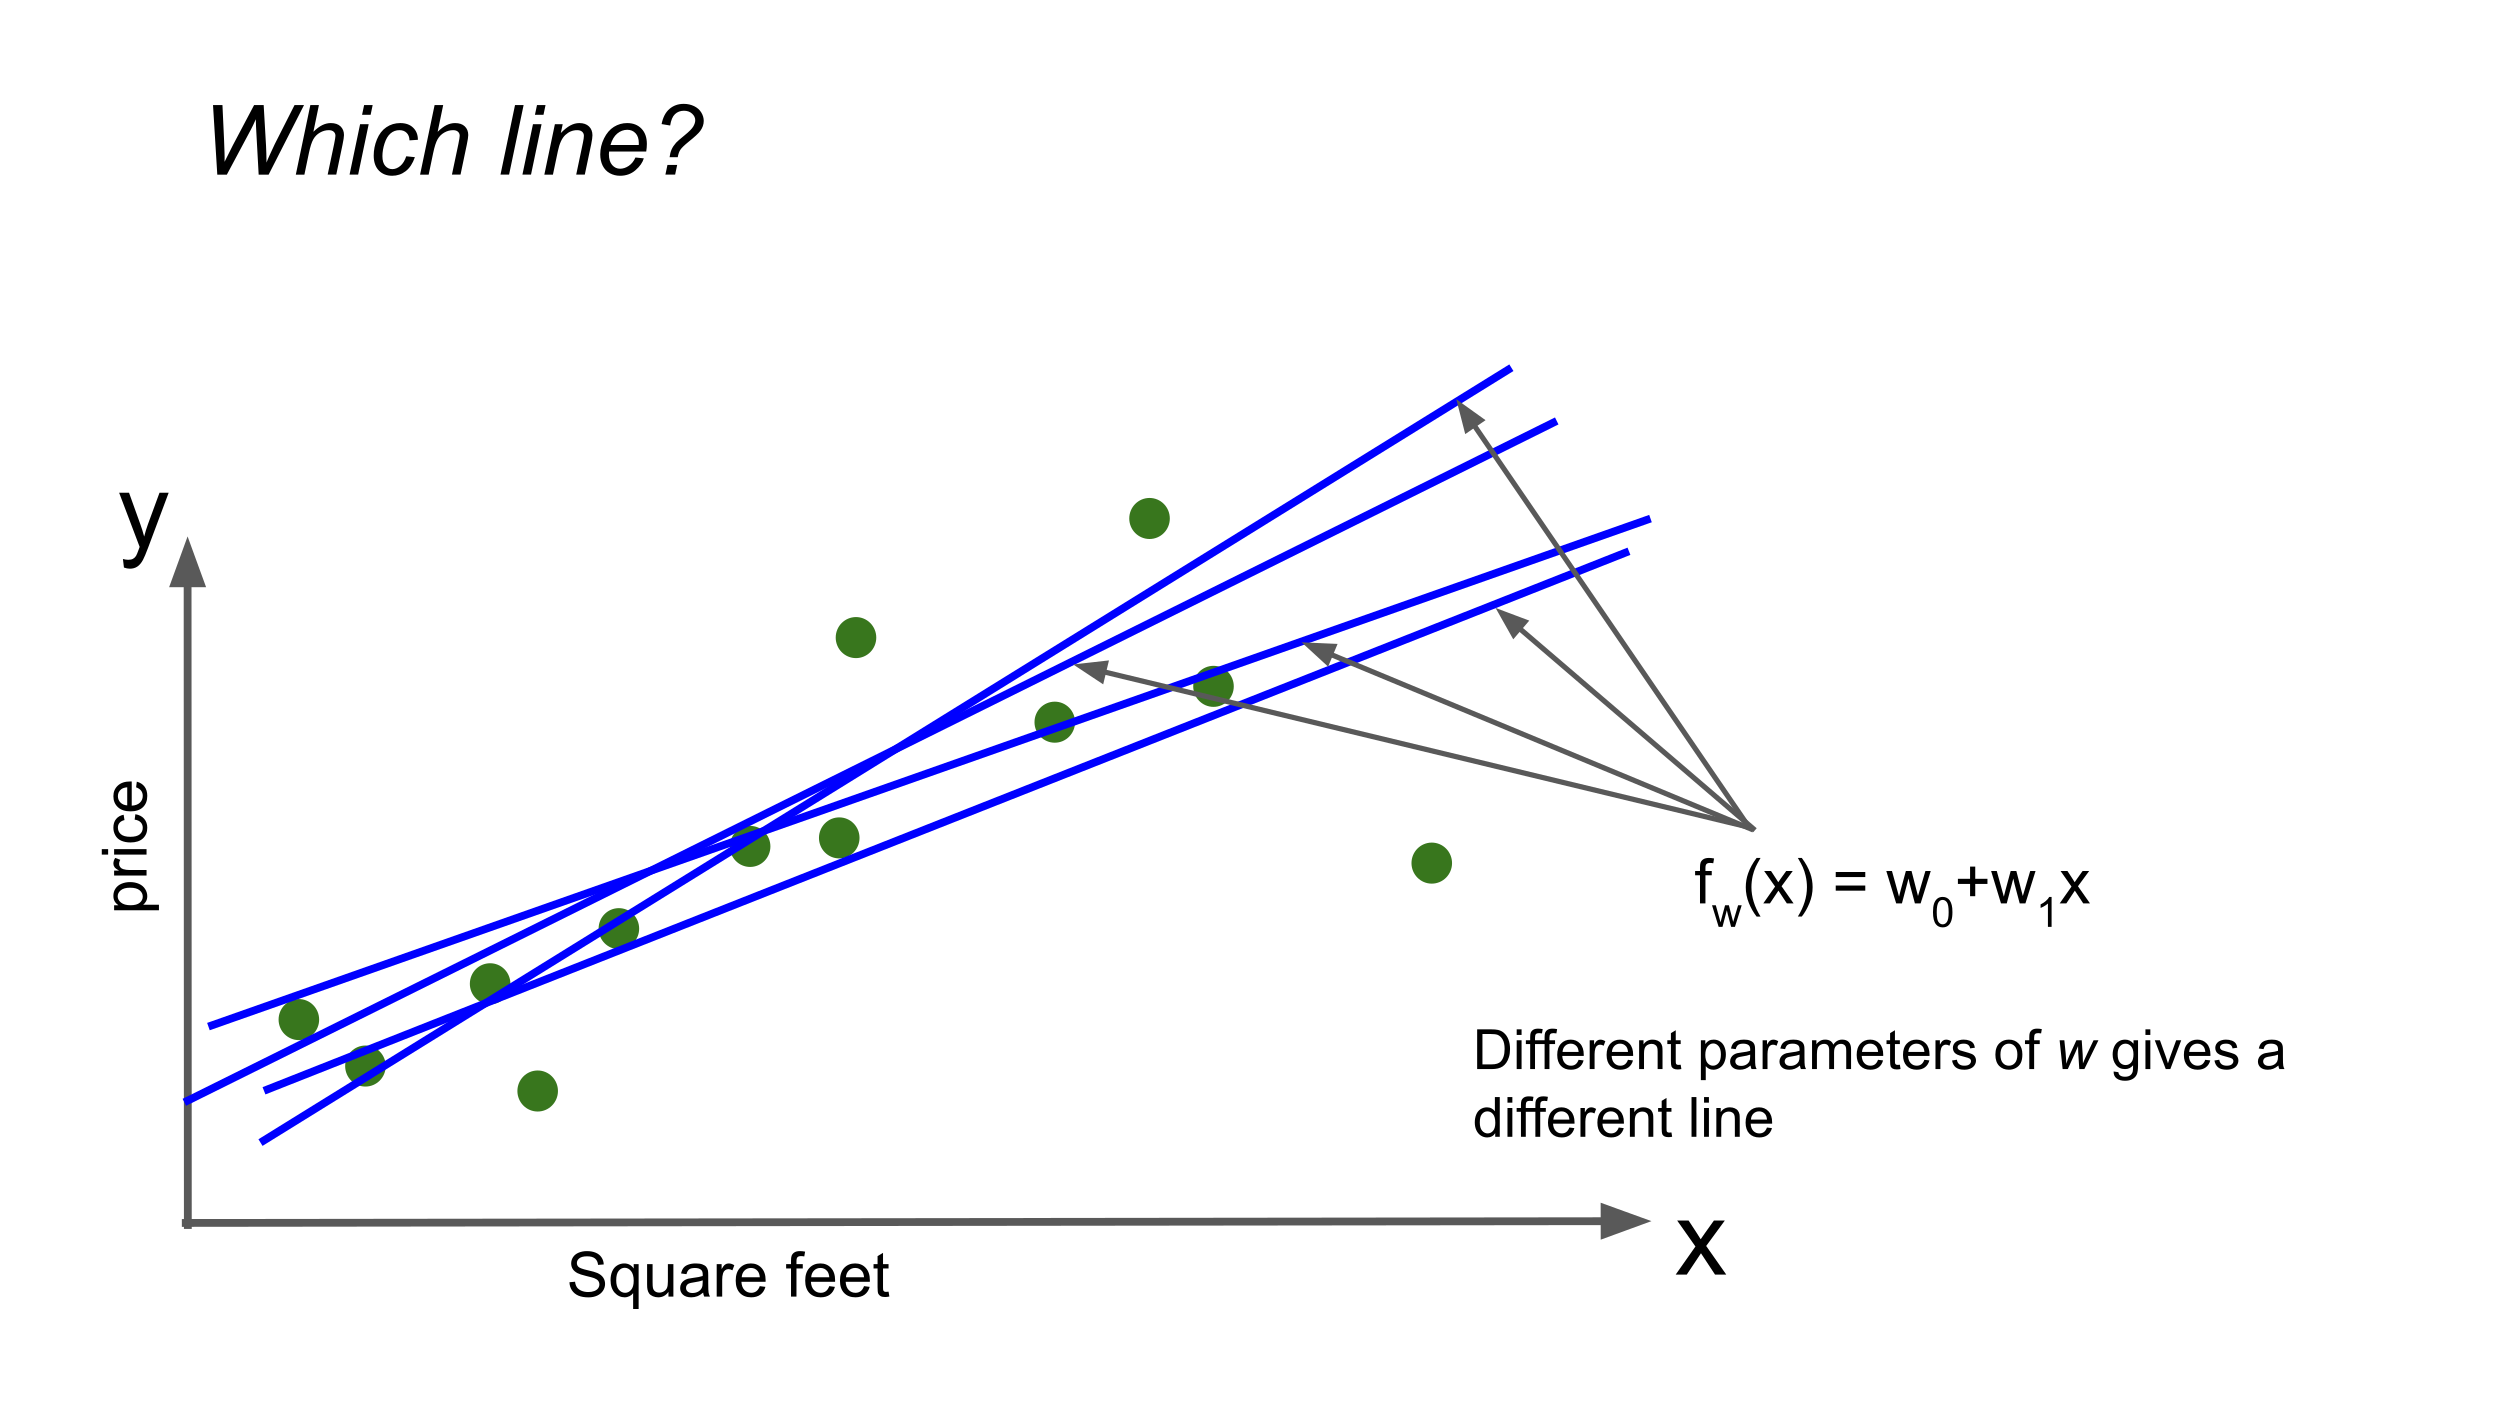 <svg version="1.1" viewBox="0.0 0.0 960.0 540.0" fill="none" stroke="none" stroke-linecap="square" stroke-miterlimit="10" xmlns:xlink="http://www.w3.org/1999/xlink" xmlns="http://www.w3.org/2000/svg"><rect x="0.0" y="0.0" width="960.0" height="540.0" fill="#333333" stroke="none"/><clipPath id="g6f4aa969e5_0_179.0"><path d="m0 0l960.0 0l0 540.0l-960.0 0l0 -540.0z" clip-rule="nonzero"/></clipPath><g clip-path="url(#g6f4aa969e5_0_179.0)"><path fill="#ffffff" d="m0 0l960.0 0l0 540.0l-960.0 0z" fill-rule="evenodd"/><path fill="#000000" fill-opacity="0.0" d="m68.126 22.218l709.638 0l0 60.126l-709.638 0z" fill-rule="evenodd"/><path fill="#000000" d="m83.438 67.058l-1.641 -26.719l3.625 0l0.609 13.219q0.062 0.938 0.188 5.141q0.031 1.156 0.031 1.641q0 0.297 -0.016 1.797q2.234 -4.562 3.219 -6.422l8.125 -15.375l3.672 0l0.906 15.625q0.141 2.672 0.188 6.453q0.328 -0.938 1.172 -2.781q1.328 -2.969 1.969 -4.25l7.625 -15.047l3.641 0l-13.594 26.719l-3.828 0l-0.891 -16.188q-0.141 -2.078 -0.203 -5.094q-1.109 2.531 -1.859 3.922l-9.266 17.359l-3.672 0zm30.154 0l5.578 -26.719l3.297 0l-2.125 10.266q1.844 -1.797 3.422 -2.562q1.594 -0.781 3.266 -0.781q2.406 0 3.734 1.266q1.328 1.266 1.328 3.344q0 1.031 -0.578 3.766l-2.391 11.422l-3.297 0l2.469 -11.719q0.516 -2.547 0.516 -3.203q0 -0.953 -0.656 -1.547q-0.656 -0.609 -1.891 -0.609q-1.781 0 -3.406 0.938q-1.625 0.938 -2.547 2.578q-0.922 1.625 -1.688 5.25l-1.734 8.313l-3.297 0zm25.448 -22.984l0.781 -3.734l3.281 0l-0.781 3.734l-3.281 0zm-4.812 22.984l4.047 -19.359l3.297 0l-4.047 19.359l-3.297 0zm21.777 -7.047l3.312 0.344q-1.25 3.625 -3.547 5.391q-2.281 1.75 -5.188 1.75q-3.156 0 -5.125 -2.031q-1.953 -2.047 -1.953 -5.719q0 -3.172 1.25 -6.234q1.266 -3.062 3.609 -4.656q2.344 -1.594 5.344 -1.594q3.125 0 4.938 1.766q1.828 1.75 1.828 4.656l-3.234 0.219q-0.031 -1.844 -1.078 -2.875q-1.047 -1.047 -2.75 -1.047q-2.0 0 -3.453 1.266q-1.453 1.25 -2.281 3.812q-0.828 2.562 -0.828 4.922q0 2.484 1.094 3.734q1.094 1.234 2.688 1.234q1.609 0 3.078 -1.219q1.469 -1.234 2.297 -3.719zm5.305 7.047l5.578 -26.719l3.297 0l-2.125 10.266q1.844 -1.797 3.422 -2.562q1.594 -0.781 3.266 -0.781q2.406 0 3.734 1.266q1.328 1.266 1.328 3.344q0 1.031 -0.578 3.766l-2.391 11.422l-3.297 0l2.469 -11.719q0.516 -2.547 0.516 -3.203q0 -0.953 -0.656 -1.547q-0.656 -0.609 -1.891 -0.609q-1.781 0 -3.406 0.938q-1.625 0.938 -2.547 2.578q-0.922 1.625 -1.688 5.25l-1.734 8.313l-3.297 0zm30.881 0l5.578 -26.719l3.297 0l-5.578 26.719l-3.297 0zm13.231 -22.984l0.781 -3.734l3.281 0l-0.781 3.734l-3.281 0zm-4.812 22.984l4.047 -19.359l3.297 0l-4.047 19.359l-3.297 0zm8.418 0l4.047 -19.359l3.0 0l-0.719 3.375q1.953 -1.984 3.641 -2.891q1.703 -0.922 3.469 -0.922q2.359 0 3.688 1.281q1.344 1.266 1.344 3.406q0 1.078 -0.469 3.391l-2.469 11.719l-3.297 0l2.578 -12.266q0.375 -1.781 0.375 -2.641q0 -0.969 -0.672 -1.562q-0.656 -0.609 -1.922 -0.609q-2.531 0 -4.516 1.828q-1.969 1.812 -2.891 6.25l-1.891 9l-3.297 0zm34.979 -6.578l3.219 0.328q-0.703 2.391 -3.188 4.547q-2.484 2.141 -5.938 2.141q-2.141 0 -3.938 -0.984q-1.797 -1.0 -2.734 -2.891q-0.938 -1.906 -0.938 -4.328q0 -3.172 1.453 -6.141q1.469 -2.984 3.797 -4.438q2.344 -1.453 5.062 -1.453q3.469 0 5.531 2.156q2.062 2.141 2.062 5.859q0 1.422 -0.25 2.922l-14.25 0q-0.078 0.562 -0.078 1.016q0 2.719 1.25 4.156q1.25 1.422 3.047 1.422q1.703 0 3.344 -1.109q1.641 -1.109 2.547 -3.203zm-9.578 -4.797l10.859 0q0.016 -0.516 0.016 -0.734q0 -2.469 -1.25 -3.781q-1.234 -1.328 -3.172 -1.328q-2.125 0 -3.875 1.453q-1.734 1.453 -2.578 4.391zm22.698 4.688q0.188 -1.656 0.75 -2.938q0.562 -1.297 1.75 -2.641q0.703 -0.766 3.266 -2.844q2.578 -2.094 3.328 -3.375q0.75 -1.297 0.75 -2.391q0 -1.453 -1.219 -2.547q-1.203 -1.109 -3.109 -1.109q-2.078 0 -3.453 1.312q-1.375 1.297 -1.844 4.359l-3.297 -0.547q0.781 -3.906 3.031 -5.828q2.266 -1.938 5.469 -1.938q2.203 0 4.016 0.891q1.812 0.891 2.734 2.438q0.938 1.547 0.938 3.219q0 2.016 -1.344 3.859q-1.0 1.375 -4.5 4.172q-2.391 1.938 -3.125 3.031q-0.719 1.094 -1.016 2.875l-3.125 0zm-1.609 6.688l0.781 -3.734l3.734 0l-0.781 3.734l-3.734 0z" fill-rule="nonzero"/><path fill="#000000" fill-opacity="0.0" d="m71.329 469.608l562.835 -0.693" fill-rule="evenodd"/><path stroke="#595959" stroke-width="3.0" stroke-linejoin="round" stroke-linecap="butt" d="m71.329 469.608l544.835 -0.671" fill-rule="evenodd"/><path fill="#595959" stroke="#595959" stroke-width="3.0" stroke-linecap="butt" d="m616.169 473.893l13.608 -4.972l-13.62 -4.938z" fill-rule="evenodd"/><path fill="#000000" fill-opacity="0.0" d="m72.129 470.421l-0.094 -264.441" fill-rule="evenodd"/><path stroke="#595959" stroke-width="3.0" stroke-linejoin="round" stroke-linecap="butt" d="m72.129 470.421l-0.088 -246.441" fill-rule="evenodd"/><path fill="#595959" stroke="#595959" stroke-width="3.0" stroke-linecap="butt" d="m76.997 223.978l-4.96 -13.613l-4.95 13.616z" fill-rule="evenodd"/><path fill="#000000" fill-opacity="0.0" d="m208.599 474.124l158.898 0l0 30.457l-158.898 0z" fill-rule="evenodd"/><path fill="#000000" d="m218.677 492.377l2.141 -0.188q0.156 1.281 0.703 2.109q0.562 0.828 1.734 1.344q1.172 0.5 2.641 0.5q1.297 0 2.297 -0.375q1.0 -0.391 1.484 -1.062q0.484 -0.688 0.484 -1.484q0 -0.797 -0.469 -1.406q-0.469 -0.609 -1.547 -1.016q-0.688 -0.266 -3.062 -0.828q-2.359 -0.578 -3.312 -1.078q-1.234 -0.641 -1.844 -1.594q-0.594 -0.969 -0.594 -2.141q0 -1.312 0.734 -2.438q0.75 -1.125 2.156 -1.703q1.422 -0.594 3.156 -0.594q1.906 0 3.359 0.609q1.469 0.609 2.25 1.812q0.797 1.188 0.844 2.703l-2.172 0.172q-0.172 -1.641 -1.188 -2.469q-1.016 -0.828 -3.0 -0.828q-2.062 0 -3.016 0.766q-0.938 0.75 -0.938 1.812q0 0.922 0.672 1.516q0.656 0.609 3.422 1.234q2.781 0.625 3.812 1.094q1.5 0.688 2.203 1.75q0.719 1.062 0.719 2.438q0 1.375 -0.781 2.594q-0.781 1.203 -2.25 1.891q-1.469 0.672 -3.312 0.672q-2.328 0 -3.906 -0.672q-1.578 -0.688 -2.484 -2.047q-0.891 -1.375 -0.938 -3.094zm24.445 10.281l0 -6.094q-0.484 0.688 -1.375 1.156q-0.891 0.453 -1.875 0.453q-2.219 0 -3.828 -1.766q-1.594 -1.781 -1.594 -4.859q0 -1.875 0.641 -3.359q0.656 -1.484 1.891 -2.25q1.25 -0.781 2.719 -0.781q2.312 0 3.641 1.953l0 -1.672l1.891 0l0 17.219l-2.109 0zm-6.5 -11.031q0 2.406 1.0 3.609q1.016 1.203 2.422 1.203q1.344 0 2.312 -1.141q0.984 -1.141 0.984 -3.484q0 -2.484 -1.031 -3.734q-1.031 -1.25 -2.406 -1.25q-1.375 0 -2.328 1.172q-0.953 1.156 -0.953 3.625zm20.066 6.266l0 -1.828q-1.453 2.109 -3.938 2.109q-1.109 0 -2.062 -0.422q-0.953 -0.422 -1.422 -1.062q-0.453 -0.641 -0.641 -1.562q-0.141 -0.625 -0.141 -1.969l0 -7.719l2.109 0l0 6.906q0 1.656 0.141 2.234q0.188 0.828 0.828 1.312q0.656 0.469 1.609 0.469q0.938 0 1.766 -0.484q0.844 -0.5 1.188 -1.328q0.344 -0.844 0.344 -2.438l0 -6.672l2.109 0l0 12.453l-1.891 0zm13.316 -1.531q-1.172 0.984 -2.266 1.406q-1.078 0.406 -2.312 0.406q-2.047 0 -3.156 -1.0q-1.094 -1.0 -1.094 -2.562q0 -0.922 0.406 -1.672q0.422 -0.75 1.094 -1.203q0.672 -0.469 1.516 -0.703q0.625 -0.156 1.875 -0.312q2.562 -0.312 3.766 -0.734q0.016 -0.422 0.016 -0.547q0 -1.281 -0.609 -1.812q-0.797 -0.719 -2.391 -0.719q-1.5 0 -2.203 0.531q-0.703 0.516 -1.047 1.844l-2.062 -0.281q0.281 -1.328 0.922 -2.141q0.641 -0.812 1.859 -1.25q1.219 -0.453 2.828 -0.453q1.594 0 2.594 0.375q1.0 0.375 1.469 0.953q0.469 0.562 0.656 1.438q0.094 0.531 0.094 1.938l0 2.812q0 2.938 0.141 3.719q0.141 0.781 0.531 1.5l-2.203 0q-0.328 -0.656 -0.422 -1.531zm-0.172 -4.719q-1.156 0.469 -3.453 0.797q-1.297 0.188 -1.844 0.422q-0.531 0.234 -0.828 0.688q-0.281 0.453 -0.281 1.0q0 0.844 0.625 1.406q0.641 0.562 1.875 0.562q1.219 0 2.172 -0.531q0.953 -0.531 1.391 -1.453q0.344 -0.719 0.344 -2.109l0 -0.781zm5.379 6.25l0 -12.453l1.891 0l0 1.891q0.734 -1.328 1.344 -1.75q0.625 -0.422 1.359 -0.422q1.062 0 2.172 0.688l-0.734 1.953q-0.766 -0.453 -1.547 -0.453q-0.688 0 -1.25 0.422q-0.547 0.406 -0.781 1.141q-0.344 1.125 -0.344 2.469l0 6.516l-2.109 0zm16.539 -4.016l2.172 0.281q-0.516 1.906 -1.906 2.969q-1.391 1.047 -3.562 1.047q-2.734 0 -4.344 -1.672q-1.594 -1.688 -1.594 -4.734q0 -3.141 1.609 -4.875q1.625 -1.734 4.203 -1.734q2.5 0 4.078 1.703q1.594 1.703 1.594 4.781q0 0.188 -0.016 0.562l-9.281 0q0.109 2.047 1.156 3.141q1.047 1.094 2.609 1.094q1.156 0 1.969 -0.609q0.828 -0.609 1.312 -1.953zm-6.938 -3.406l6.953 0q-0.141 -1.562 -0.797 -2.359q-1.0 -1.219 -2.609 -1.219q-1.453 0 -2.453 0.984q-0.984 0.969 -1.094 2.594zm18.938 7.422l0 -10.812l-1.875 0l0 -1.641l1.875 0l0 -1.312q0 -1.266 0.219 -1.875q0.297 -0.812 1.062 -1.312q0.781 -0.516 2.156 -0.516q0.891 0 1.969 0.203l-0.312 1.844q-0.656 -0.125 -1.25 -0.125q-0.953 0 -1.359 0.422q-0.391 0.406 -0.391 1.531l0 1.141l2.422 0l0 1.641l-2.422 0l0 10.812l-2.094 0zm14.684 -4.016l2.172 0.281q-0.516 1.906 -1.906 2.969q-1.391 1.047 -3.562 1.047q-2.734 0 -4.344 -1.672q-1.594 -1.688 -1.594 -4.734q0 -3.141 1.609 -4.875q1.625 -1.734 4.203 -1.734q2.5 0 4.078 1.703q1.594 1.703 1.594 4.781q0 0.188 -0.016 0.562l-9.281 0q0.109 2.047 1.156 3.141q1.047 1.094 2.609 1.094q1.156 0 1.969 -0.609q0.828 -0.609 1.312 -1.953zm-6.938 -3.406l6.953 0q-0.141 -1.562 -0.797 -2.359q-1.0 -1.219 -2.609 -1.219q-1.453 0 -2.453 0.984q-0.984 0.969 -1.094 2.594zm20.285 3.406l2.172 0.281q-0.516 1.906 -1.906 2.969q-1.391 1.047 -3.562 1.047q-2.734 0 -4.344 -1.672q-1.594 -1.688 -1.594 -4.734q0 -3.141 1.609 -4.875q1.625 -1.734 4.203 -1.734q2.5 0 4.078 1.703q1.594 1.703 1.594 4.781q0 0.188 -0.016 0.562l-9.281 0q0.109 2.047 1.156 3.141q1.047 1.094 2.609 1.094q1.156 0 1.969 -0.609q0.828 -0.609 1.312 -1.953zm-6.938 -3.406l6.953 0q-0.141 -1.562 -0.797 -2.359q-1.0 -1.219 -2.609 -1.219q-1.453 0 -2.453 0.984q-0.984 0.969 -1.094 2.594zm16.363 5.531l0.312 1.859q-0.891 0.203 -1.594 0.203q-1.156 0 -1.797 -0.359q-0.625 -0.375 -0.891 -0.969q-0.25 -0.594 -0.25 -2.484l0 -7.172l-1.547 0l0 -1.641l1.547 0l0 -3.078l2.094 -1.266l0 4.344l2.125 0l0 1.641l-2.125 0l0 7.281q0 0.906 0.109 1.172q0.125 0.25 0.375 0.406q0.25 0.141 0.719 0.141q0.344 0 0.922 -0.078z" fill-rule="nonzero"/><path fill="#000000" fill-opacity="0.0" d="m32.724 360.112l0 -89.669l30.016 0l0 89.669z" fill-rule="evenodd"/><path fill="#000000" d="m61.038 349.534l-17.219 0l0 -1.922l1.625 0q-0.953 -0.688 -1.422 -1.531q-0.484 -0.859 -0.484 -2.078q0 -1.594 0.828 -2.812q0.812 -1.219 2.312 -1.844q1.5 -0.625 3.281 -0.625q1.906 0 3.438 0.688q1.531 0.688 2.344 2.0q0.812 1.297 0.812 2.734q0 1.062 -0.438 1.906q-0.453 0.828 -1.141 1.375l6.062 0l0 2.109zm-10.922 -1.922q2.406 0 3.562 -0.969q1.141 -0.969 1.141 -2.359q0 -1.406 -1.188 -2.406q-1.188 -1.0 -3.688 -1.0q-2.375 0 -3.562 0.984q-1.188 0.969 -1.188 2.328q0 1.359 1.266 2.391q1.25 1.031 3.656 1.031zm6.156 -11.41l-12.453 0l0 -1.891l1.891 0q-1.328 -0.734 -1.75 -1.344q-0.422 -0.625 -0.422 -1.359q0 -1.062 0.688 -2.172l1.953 0.734q-0.453 0.766 -0.453 1.547q0 0.688 0.422 1.25q0.406 0.547 1.141 0.781q1.125 0.344 2.469 0.344l6.516 0l0 2.109zm-14.75 -8.023l-2.438 0l0 -2.109l2.438 0l0 2.109zm14.75 0l-12.453 0l0 -2.109l12.453 0l0 2.109zm-4.562 -13.441l0.266 -2.078q2.156 0.344 3.375 1.75q1.203 1.391 1.203 3.438q0 2.547 -1.672 4.109q-1.672 1.547 -4.781 1.547q-2.016 0 -3.531 -0.672q-1.516 -0.672 -2.266 -2.031q-0.766 -1.359 -0.766 -2.969q0 -2.031 1.031 -3.312q1.031 -1.297 2.906 -1.656l0.328 2.047q-1.266 0.297 -1.891 1.047q-0.641 0.734 -0.641 1.797q0 1.594 1.156 2.594q1.141 0.984 3.609 0.984q2.5 0 3.641 -0.953q1.141 -0.969 1.141 -2.516q0 -1.234 -0.766 -2.062q-0.766 -0.844 -2.344 -1.062zm0.547 -12.406l0.281 -2.172q1.906 0.516 2.969 1.906q1.047 1.391 1.047 3.562q0 2.734 -1.672 4.344q-1.688 1.594 -4.734 1.594q-3.141 0 -4.875 -1.609q-1.734 -1.625 -1.734 -4.203q0 -2.5 1.703 -4.078q1.703 -1.594 4.781 -1.594q0.188 0 0.562 0.016l0 9.281q2.047 -0.109 3.141 -1.156q1.094 -1.047 1.094 -2.609q0 -1.156 -0.609 -1.969q-0.609 -0.828 -1.953 -1.312zm-3.406 6.938l0 -6.953q-1.562 0.141 -2.359 0.797q-1.219 1.0 -1.219 2.609q0 1.453 0.984 2.453q0.969 0.984 2.594 1.094z" fill-rule="nonzero"/><path fill="#38761d" d="m133.542 409.36l0 0c0 -3.801 3.039 -6.882 6.787 -6.882l0 0c1.8 0 3.527 0.725 4.799 2.016c1.273 1.291 1.988 3.041 1.988 4.866l0 0c0 3.801 -3.039 6.882 -6.787 6.882l0 0c-3.749 0 -6.787 -3.081 -6.787 -6.882z" fill-rule="evenodd"/><path stroke="#38761d" stroke-width="2.0" stroke-linejoin="round" stroke-linecap="butt" d="m133.542 409.36l0 0c0 -3.801 3.039 -6.882 6.787 -6.882l0 0c1.8 0 3.527 0.725 4.799 2.016c1.273 1.291 1.988 3.041 1.988 4.866l0 0c0 3.801 -3.039 6.882 -6.787 6.882l0 0c-3.749 0 -6.787 -3.081 -6.787 -6.882z" fill-rule="evenodd"/><path fill="#38761d" d="m107.978 391.523l0 0c0 -3.801 3.039 -6.882 6.787 -6.882l0 0c1.8 0 3.527 0.725 4.799 2.016c1.273 1.291 1.988 3.041 1.988 4.866l0 0c0 3.801 -3.039 6.882 -6.787 6.882l0 0c-3.749 0 -6.787 -3.081 -6.787 -6.882z" fill-rule="evenodd"/><path stroke="#38761d" stroke-width="2.0" stroke-linejoin="round" stroke-linecap="butt" d="m107.978 391.523l0 0c0 -3.801 3.039 -6.882 6.787 -6.882l0 0c1.8 0 3.527 0.725 4.799 2.016c1.273 1.291 1.988 3.041 1.988 4.866l0 0c0 3.801 -3.039 6.882 -6.787 6.882l0 0c-3.749 0 -6.787 -3.081 -6.787 -6.882z" fill-rule="evenodd"/><path fill="#38761d" d="m181.422 377.764l0 0c0 -3.801 3.039 -6.882 6.787 -6.882l0 0c1.8 0 3.527 0.725 4.799 2.016c1.273 1.291 1.988 3.041 1.988 4.866l0 0c0 3.801 -3.039 6.882 -6.787 6.882l0 0c-3.749 0 -6.787 -3.081 -6.787 -6.882z" fill-rule="evenodd"/><path stroke="#38761d" stroke-width="2.0" stroke-linejoin="round" stroke-linecap="butt" d="m181.422 377.764l0 0c0 -3.801 3.039 -6.882 6.787 -6.882l0 0c1.8 0 3.527 0.725 4.799 2.016c1.273 1.291 1.988 3.041 1.988 4.866l0 0c0 3.801 -3.039 6.882 -6.787 6.882l0 0c-3.749 0 -6.787 -3.081 -6.787 -6.882z" fill-rule="evenodd"/><path fill="#38761d" d="m434.636 199.095l0 0c0 -3.801 3.039 -6.882 6.787 -6.882l0 0c1.8 0 3.527 0.725 4.799 2.016c1.273 1.291 1.988 3.041 1.988 4.866l0 0c0 3.801 -3.039 6.882 -6.787 6.882l0 0c-3.749 0 -6.787 -3.081 -6.787 -6.882z" fill-rule="evenodd"/><path stroke="#38761d" stroke-width="2.0" stroke-linejoin="round" stroke-linecap="butt" d="m434.636 199.095l0 0c0 -3.801 3.039 -6.882 6.787 -6.882l0 0c1.8 0 3.527 0.725 4.799 2.016c1.273 1.291 1.988 3.041 1.988 4.866l0 0c0 3.801 -3.039 6.882 -6.787 6.882l0 0c-3.749 0 -6.787 -3.081 -6.787 -6.882z" fill-rule="evenodd"/><path fill="#38761d" d="m398.248 277.318l0 0c0 -3.801 3.039 -6.882 6.787 -6.882l0 0c1.8 0 3.527 0.725 4.799 2.016c1.273 1.291 1.988 3.041 1.988 4.866l0 0c0 3.801 -3.039 6.882 -6.787 6.882l0 0c-3.749 0 -6.787 -3.081 -6.787 -6.882z" fill-rule="evenodd"/><path stroke="#38761d" stroke-width="2.0" stroke-linejoin="round" stroke-linecap="butt" d="m398.248 277.318l0 0c0 -3.801 3.039 -6.882 6.787 -6.882l0 0c1.8 0 3.527 0.725 4.799 2.016c1.273 1.291 1.988 3.041 1.988 4.866l0 0c0 3.801 -3.039 6.882 -6.787 6.882l0 0c-3.749 0 -6.787 -3.081 -6.787 -6.882z" fill-rule="evenodd"/><path fill="#38761d" d="m321.913 244.835l0 0c0 -3.801 3.039 -6.882 6.787 -6.882l0 0c1.8 0 3.527 0.725 4.799 2.016c1.273 1.291 1.988 3.041 1.988 4.866l0 0c0 3.801 -3.039 6.882 -6.787 6.882l0 0c-3.749 0 -6.787 -3.081 -6.787 -6.882z" fill-rule="evenodd"/><path stroke="#38761d" stroke-width="2.0" stroke-linejoin="round" stroke-linecap="butt" d="m321.913 244.835l0 0c0 -3.801 3.039 -6.882 6.787 -6.882l0 0c1.8 0 3.527 0.725 4.799 2.016c1.273 1.291 1.988 3.041 1.988 4.866l0 0c0 3.801 -3.039 6.882 -6.787 6.882l0 0c-3.749 0 -6.787 -3.081 -6.787 -6.882z" fill-rule="evenodd"/><path fill="#38761d" d="m281.26 325.024l0 0c0 -3.801 3.039 -6.882 6.787 -6.882l0 0c1.8 0 3.527 0.725 4.799 2.016c1.273 1.291 1.988 3.041 1.988 4.866l0 0c0 3.801 -3.039 6.882 -6.787 6.882l0 0c-3.749 0 -6.787 -3.081 -6.787 -6.882z" fill-rule="evenodd"/><path stroke="#38761d" stroke-width="2.0" stroke-linejoin="round" stroke-linecap="butt" d="m281.26 325.024l0 0c0 -3.801 3.039 -6.882 6.787 -6.882l0 0c1.8 0 3.527 0.725 4.799 2.016c1.273 1.291 1.988 3.041 1.988 4.866l0 0c0 3.801 -3.039 6.882 -6.787 6.882l0 0c-3.749 0 -6.787 -3.081 -6.787 -6.882z" fill-rule="evenodd"/><path fill="#38761d" d="m230.862 356.607l0 0c0 -3.801 3.039 -6.882 6.787 -6.882l0 0c1.8 0 3.527 0.725 4.799 2.016c1.273 1.291 1.988 3.041 1.988 4.866l0 0c0 3.801 -3.039 6.882 -6.787 6.882l0 0c-3.749 0 -6.787 -3.081 -6.787 -6.882z" fill-rule="evenodd"/><path stroke="#38761d" stroke-width="2.0" stroke-linejoin="round" stroke-linecap="butt" d="m230.862 356.607l0 0c0 -3.801 3.039 -6.882 6.787 -6.882l0 0c1.8 0 3.527 0.725 4.799 2.016c1.273 1.291 1.988 3.041 1.988 4.866l0 0c0 3.801 -3.039 6.882 -6.787 6.882l0 0c-3.749 0 -6.787 -3.081 -6.787 -6.882z" fill-rule="evenodd"/><path fill="#38761d" d="m315.485 321.756l0 0c0 -3.801 3.039 -6.882 6.787 -6.882l0 0c1.8 0 3.527 0.725 4.799 2.016c1.273 1.291 1.988 3.041 1.988 4.866l0 0c0 3.801 -3.039 6.882 -6.787 6.882l0 0c-3.749 0 -6.787 -3.081 -6.787 -6.882z" fill-rule="evenodd"/><path stroke="#38761d" stroke-width="2.0" stroke-linejoin="round" stroke-linecap="butt" d="m315.485 321.756l0 0c0 -3.801 3.039 -6.882 6.787 -6.882l0 0c1.8 0 3.527 0.725 4.799 2.016c1.273 1.291 1.988 3.041 1.988 4.866l0 0c0 3.801 -3.039 6.882 -6.787 6.882l0 0c-3.749 0 -6.787 -3.081 -6.787 -6.882z" fill-rule="evenodd"/><path fill="#38761d" d="m459.197 263.559l0 0c0 -3.801 3.039 -6.882 6.787 -6.882l0 0c1.8 0 3.527 0.725 4.799 2.016c1.273 1.291 1.988 3.041 1.988 4.866l0 0c0 3.801 -3.039 6.882 -6.787 6.882l0 0c-3.749 0 -6.787 -3.081 -6.787 -6.882z" fill-rule="evenodd"/><path stroke="#38761d" stroke-width="2.0" stroke-linejoin="round" stroke-linecap="butt" d="m459.197 263.559l0 0c0 -3.801 3.039 -6.882 6.787 -6.882l0 0c1.8 0 3.527 0.725 4.799 2.016c1.273 1.291 1.988 3.041 1.988 4.866l0 0c0 3.801 -3.039 6.882 -6.787 6.882l0 0c-3.749 0 -6.787 -3.081 -6.787 -6.882z" fill-rule="evenodd"/><path fill="#38761d" d="m199.681 418.945l0 0c0 -3.801 3.039 -6.882 6.787 -6.882l0 0c1.8 0 3.527 0.725 4.799 2.016c1.273 1.291 1.988 3.041 1.988 4.866l0 0c0 3.801 -3.039 6.882 -6.787 6.882l0 0c-3.749 0 -6.787 -3.081 -6.787 -6.882z" fill-rule="evenodd"/><path stroke="#38761d" stroke-width="2.0" stroke-linejoin="round" stroke-linecap="butt" d="m199.681 418.945l0 0c0 -3.801 3.039 -6.882 6.787 -6.882l0 0c1.8 0 3.527 0.725 4.799 2.016c1.273 1.291 1.988 3.041 1.988 4.866l0 0c0 3.801 -3.039 6.882 -6.787 6.882l0 0c-3.749 0 -6.787 -3.081 -6.787 -6.882z" fill-rule="evenodd"/><path fill="#38761d" d="m543.01 331.437l0 0c0 -3.801 3.039 -6.882 6.787 -6.882l0 0c1.8 0 3.526 0.725 4.799 2.016c1.273 1.291 1.988 3.041 1.988 4.866l0 0c0 3.801 -3.039 6.882 -6.787 6.882l0 0c-3.749 0 -6.787 -3.081 -6.787 -6.882z" fill-rule="evenodd"/><path stroke="#38761d" stroke-width="2.0" stroke-linejoin="round" stroke-linecap="butt" d="m543.01 331.437l0 0c0 -3.801 3.039 -6.882 6.787 -6.882l0 0c1.8 0 3.526 0.725 4.799 2.016c1.273 1.291 1.988 3.041 1.988 4.866l0 0c0 3.801 -3.039 6.882 -6.787 6.882l0 0c-3.749 0 -6.787 -3.081 -6.787 -6.882z" fill-rule="evenodd"/><path fill="#000000" fill-opacity="0.0" d="m634.175 442.037l49.512 0l0 54.425l-49.512 0z" fill-rule="evenodd"/><path fill="#000000" d="m643.472 489.437l7.578 -10.781l-7.016 -9.969l4.391 0l3.188 4.875q0.906 1.375 1.453 2.312q0.859 -1.281 1.578 -2.281l3.5 -4.906l4.188 0l-7.156 9.766l7.703 10.984l-4.312 0l-4.25 -6.453l-1.141 -1.734l-5.453 8.188l-4.25 0z" fill-rule="nonzero"/><path fill="#000000" fill-opacity="0.0" d="m36.11 162.56l49.512 0l0 54.425l-49.512 0z" fill-rule="evenodd"/><path fill="#000000" d="m47.594 217.945l-0.391 -3.297q1.156 0.312 2.016 0.312q1.172 0 1.875 -0.391q0.703 -0.391 1.141 -1.094q0.344 -0.531 1.078 -2.609q0.094 -0.297 0.312 -0.859l-7.875 -20.797l3.797 0l4.312 12.016q0.844 2.281 1.5 4.812q0.609 -2.422 1.453 -4.734l4.438 -12.094l3.516 0l-7.891 21.109q-1.281 3.406 -1.984 4.703q-0.938 1.734 -2.156 2.547q-1.203 0.812 -2.875 0.812q-1.016 0 -2.266 -0.438z" fill-rule="nonzero"/><path fill="#000000" fill-opacity="0.0" d="m72.127 422.622l524.315 -260.315" fill-rule="evenodd"/><path stroke="#0000ff" stroke-width="3.0" stroke-linejoin="round" stroke-linecap="butt" d="m72.127 422.622l524.315 -260.315" fill-rule="evenodd"/><path fill="#000000" fill-opacity="0.0" d="m641.703 314.874l202.74 0l0 63.37l-202.74 0z" fill-rule="evenodd"/><path fill="#000000" d="m652.797 346.914l0 -10.812l-1.875 0l0 -1.641l1.875 0l0 -1.312q0 -1.266 0.219 -1.875q0.297 -0.812 1.062 -1.312q0.781 -0.516 2.156 -0.516q0.891 0 1.969 0.203l-0.312 1.844q-0.656 -0.125 -1.25 -0.125q-0.953 0 -1.359 0.422q-0.391 0.406 -0.391 1.531l0 1.141l2.422 0l0 1.641l-2.422 0l0 10.812l-2.094 0z" fill-rule="nonzero"/><path fill="#000000" d="m659.965 355.914l-2.547 -8.297l1.453 0l1.328 4.781l0.484 1.781q0.031 -0.125 0.438 -1.703l1.312 -4.859l1.453 0l1.234 4.812l0.422 1.578l0.469 -1.594l1.422 -4.797l1.375 0l-2.594 8.297l-1.469 0l-1.312 -4.969l-0.328 -1.422l-1.672 6.391l-1.469 0z" fill-rule="nonzero"/><path fill="#000000" d="m674.535 351.961q-1.734 -2.203 -2.953 -5.156q-1.203 -2.953 -1.203 -6.109q0 -2.797 0.906 -5.344q1.047 -2.969 3.25 -5.906l1.516 0q-1.422 2.438 -1.875 3.469q-0.719 1.625 -1.125 3.375q-0.5 2.203 -0.5 4.406q0 5.641 3.5 11.266l-1.516 0zm2.555 -5.047l4.547 -6.469l-4.203 -5.984l2.641 0l1.906 2.922q0.547 0.828 0.875 1.391q0.516 -0.766 0.938 -1.359l2.109 -2.953l2.516 0l-4.297 5.859l4.625 6.594l-2.594 0l-2.547 -3.875l-0.688 -1.031l-3.266 4.906l-2.562 0zm14.797 5.047l-1.516 0q3.5 -5.625 3.5 -11.266q0 -2.203 -0.5 -4.359q-0.391 -1.766 -1.109 -3.375q-0.453 -1.062 -1.891 -3.516l1.516 0q2.203 2.938 3.25 5.906q0.906 2.547 0.906 5.344q0 3.156 -1.219 6.109q-1.203 2.953 -2.938 5.156zm24.379 -15.156l-11.344 0l0 -1.969l11.344 0l0 1.969zm0 5.219l-11.344 0l0 -1.969l11.344 0l0 1.969zm11.871 4.891l-3.797 -12.453l2.172 0l1.984 7.188l0.734 2.672q0.047 -0.203 0.641 -2.562l1.984 -7.297l2.172 0l1.859 7.219l0.625 2.391l0.719 -2.406l2.125 -7.203l2.047 0l-3.891 12.453l-2.188 0l-1.984 -7.453l-0.469 -2.125l-2.531 9.578l-2.203 0z" fill-rule="nonzero"/><path fill="#000000" d="m742.266 350.258q0 -2.031 0.406 -3.266q0.422 -1.234 1.25 -1.906q0.828 -0.672 2.078 -0.672q0.922 0 1.609 0.375q0.703 0.359 1.156 1.062q0.453 0.703 0.703 1.703q0.266 1.0 0.266 2.703q0 2.016 -0.422 3.266q-0.406 1.234 -1.234 1.922q-0.828 0.672 -2.078 0.672q-1.656 0 -2.609 -1.203q-1.125 -1.422 -1.125 -4.656zm1.438 0q0 2.828 0.656 3.766q0.672 0.922 1.641 0.922q0.969 0 1.625 -0.938q0.656 -0.938 0.656 -3.75q0 -2.828 -0.656 -3.75q-0.656 -0.938 -1.641 -0.938q-0.969 0 -1.547 0.828q-0.734 1.047 -0.734 3.859z" fill-rule="nonzero"/><path fill="#000000" d="m756.508 344.133l0 -4.703l-4.672 0l0 -1.969l4.672 0l0 -4.688l1.984 0l0 4.688l4.688 0l0 1.969l-4.688 0l0 4.703l-1.984 0zm11.875 2.781l-3.797 -12.453l2.172 0l1.984 7.188l0.734 2.672q0.047 -0.203 0.641 -2.562l1.984 -7.297l2.172 0l1.859 7.219l0.625 2.391l0.719 -2.406l2.125 -7.203l2.047 0l-3.891 12.453l-2.188 0l-1.984 -7.453l-0.469 -2.125l-2.531 9.578l-2.203 0z" fill-rule="nonzero"/><path fill="#000000" d="m787.809 355.914l-1.406 0l0 -8.969q-0.516 0.484 -1.344 0.969q-0.812 0.484 -1.469 0.734l0 -1.359q1.172 -0.562 2.047 -1.344q0.891 -0.797 1.266 -1.531l0.906 0l0 11.5z" fill-rule="nonzero"/><path fill="#000000" d="m790.91 346.914l4.547 -6.469l-4.203 -5.984l2.641 0l1.906 2.922q0.547 0.828 0.875 1.391q0.516 -0.766 0.938 -1.359l2.109 -2.953l2.516 0l-4.297 5.859l4.625 6.594l-2.594 0l-2.547 -3.875l-0.688 -1.031l-3.266 4.906l-2.562 0z" fill-rule="nonzero"/><path fill="#000000" fill-opacity="0.0" d="m673.163 318.142l-98.866 -84.693" fill-rule="evenodd"/><path stroke="#595959" stroke-width="2.0" stroke-linejoin="round" stroke-linecap="butt" d="m673.163 318.142l-89.753 -76.886" fill-rule="evenodd"/><path fill="#595959" stroke="#595959" stroke-width="2.0" stroke-linecap="butt" d="m585.559 238.747l-9.042 -3.396l4.744 8.414z" fill-rule="evenodd"/><path fill="#000000" fill-opacity="0.0" d="m101.302 437.959l477.795 -295.969" fill-rule="evenodd"/><path stroke="#0000ff" stroke-width="3.0" stroke-linejoin="round" stroke-linecap="butt" d="m101.302 437.959l477.795 -295.969" fill-rule="evenodd"/><path fill="#000000" fill-opacity="0.0" d="m102.77 418.315l521.354 -206.079" fill-rule="evenodd"/><path stroke="#0000ff" stroke-width="3.0" stroke-linejoin="round" stroke-linecap="butt" d="m102.77 418.315l521.354 -206.079" fill-rule="evenodd"/><path fill="#000000" fill-opacity="0.0" d="m81.45 393.709l550.929 -194.079" fill-rule="evenodd"/><path stroke="#0000ff" stroke-width="3.0" stroke-linejoin="round" stroke-linecap="butt" d="m81.45 393.709l550.929 -194.079" fill-rule="evenodd"/><path fill="#000000" fill-opacity="0.0" d="m672.378 318.331l-172.567 -71.685" fill-rule="evenodd"/><path stroke="#595959" stroke-width="2.0" stroke-linejoin="round" stroke-linecap="butt" d="m672.378 318.331l-161.485 -67.082" fill-rule="evenodd"/><path fill="#595959" stroke="#595959" stroke-width="2.0" stroke-linecap="butt" d="m512.16 248.198l-9.649 -0.431l7.114 6.533z" fill-rule="evenodd"/><path fill="#000000" fill-opacity="0.0" d="m670.491 317.386l-258.394 -62.236" fill-rule="evenodd"/><path stroke="#595959" stroke-width="2.0" stroke-linejoin="round" stroke-linecap="butt" d="m670.491 317.386l-246.727 -59.426" fill-rule="evenodd"/><path fill="#595959" stroke="#595959" stroke-width="2.0" stroke-linecap="butt" d="m424.537 254.748l-9.597 1.086l8.05 5.337z" fill-rule="evenodd"/><path fill="#000000" fill-opacity="0.0" d="m671.433 317.386l-112.22 -164.095" fill-rule="evenodd"/><path stroke="#595959" stroke-width="2.0" stroke-linejoin="round" stroke-linecap="butt" d="m671.433 317.386l-105.446 -154.189" fill-rule="evenodd"/><path fill="#595959" stroke="#595959" stroke-width="2.0" stroke-linecap="butt" d="m568.713 161.332l-7.85 -5.627l2.397 9.357z" fill-rule="evenodd"/><path fill="#000000" fill-opacity="0.0" d="m556.585 381.05l364.945 0l0 45.134l-364.945 0z" fill-rule="evenodd"/><path fill="#000000" d="m567.226 410.53l0 -15.266l5.266 0q1.781 0 2.719 0.219q1.312 0.297 2.234 1.094q1.203 1.016 1.797 2.609q0.609 1.578 0.609 3.625q0 1.734 -0.406 3.078q-0.406 1.344 -1.047 2.234q-0.625 0.875 -1.391 1.391q-0.75 0.5 -1.812 0.766q-1.062 0.25 -2.453 0.25l-5.516 0zm2.031 -1.797l3.25 0q1.516 0 2.375 -0.281q0.859 -0.281 1.375 -0.797q0.703 -0.719 1.109 -1.922q0.406 -1.219 0.406 -2.953q0 -2.391 -0.797 -3.672q-0.781 -1.297 -1.906 -1.734q-0.812 -0.312 -2.609 -0.312l-3.203 0l0 11.672zm13.152 -11.312l0 -2.156l1.875 0l0 2.156l-1.875 0zm0 13.109l0 -11.062l1.875 0l0 11.062l-1.875 0zm5.176 0l0 -9.609l-1.656 0l0 -1.453l1.656 0l0 -1.172q0 -1.109 0.188 -1.656q0.281 -0.734 0.953 -1.188q0.688 -0.453 1.922 -0.453q0.781 0 1.75 0.188l-0.281 1.641q-0.594 -0.109 -1.109 -0.109q-0.859 0 -1.219 0.375q-0.344 0.359 -0.344 1.359l0 1.016l2.156 0l0 1.453l-2.156 0l0 9.609l-1.859 0zm5.54 0l0 -9.609l-1.656 0l0 -1.453l1.656 0l0 -1.172q0 -1.109 0.188 -1.656q0.281 -0.734 0.953 -1.188q0.688 -0.453 1.922 -0.453q0.781 0 1.75 0.188l-0.281 1.641q-0.594 -0.109 -1.109 -0.109q-0.859 0 -1.219 0.375q-0.344 0.359 -0.344 1.359l0 1.016l2.156 0l0 1.453l-2.156 0l0 9.609l-1.859 0zm13.051 -3.562l1.922 0.234q-0.453 1.703 -1.688 2.641q-1.234 0.938 -3.172 0.938q-2.422 0 -3.844 -1.484q-1.422 -1.5 -1.422 -4.203q0 -2.797 1.438 -4.328q1.438 -1.547 3.734 -1.547q2.219 0 3.609 1.516q1.406 1.5 1.406 4.25q0 0.156 0 0.5l-8.25 0q0.109 1.812 1.031 2.781q0.922 0.969 2.312 0.969q1.031 0 1.75 -0.531q0.734 -0.547 1.172 -1.734zm-6.156 -3.031l6.172 0q-0.125 -1.391 -0.703 -2.094q-0.906 -1.078 -2.328 -1.078q-1.297 0 -2.172 0.859q-0.875 0.859 -0.969 2.312zm10.424 6.594l0 -11.062l1.688 0l0 1.672q0.641 -1.172 1.188 -1.547q0.547 -0.375 1.203 -0.375q0.953 0 1.922 0.609l-0.641 1.734q-0.688 -0.406 -1.375 -0.406q-0.609 0 -1.109 0.375q-0.484 0.359 -0.688 1.016q-0.312 1.0 -0.312 2.188l0 5.797l-1.875 0zm14.696 -3.562l1.922 0.234q-0.453 1.703 -1.688 2.641q-1.234 0.938 -3.172 0.938q-2.422 0 -3.844 -1.484q-1.422 -1.5 -1.422 -4.203q0 -2.797 1.438 -4.328q1.438 -1.547 3.734 -1.547q2.219 0 3.609 1.516q1.406 1.5 1.406 4.25q0 0.156 0 0.5l-8.25 0q0.109 1.812 1.031 2.781q0.922 0.969 2.312 0.969q1.031 0 1.75 -0.531q0.734 -0.547 1.172 -1.734zm-6.156 -3.031l6.172 0q-0.125 -1.391 -0.703 -2.094q-0.906 -1.078 -2.328 -1.078q-1.297 0 -2.172 0.859q-0.875 0.859 -0.969 2.312zm10.44 6.594l0 -11.062l1.688 0l0 1.578q1.219 -1.828 3.516 -1.828q1.0 0 1.844 0.359q0.844 0.359 1.25 0.953q0.422 0.578 0.594 1.375q0.094 0.516 0.094 1.828l0 6.797l-1.875 0l0 -6.734q0 -1.141 -0.219 -1.703q-0.219 -0.578 -0.781 -0.906q-0.547 -0.344 -1.297 -0.344q-1.203 0 -2.078 0.766q-0.859 0.75 -0.859 2.875l0 6.047l-1.875 0zm15.955 -1.672l0.266 1.656q-0.781 0.156 -1.406 0.156q-1.031 0 -1.594 -0.312q-0.562 -0.328 -0.797 -0.844q-0.219 -0.531 -0.219 -2.219l0 -6.375l-1.375 0l0 -1.453l1.375 0l0 -2.734l1.859 -1.125l0 3.859l1.891 0l0 1.453l-1.891 0l0 6.469q0 0.812 0.094 1.047q0.109 0.219 0.328 0.359q0.234 0.125 0.641 0.125q0.312 0 0.828 -0.062zm7.758 5.906l0 -15.297l1.703 0l0 1.438q0.609 -0.844 1.359 -1.266q0.766 -0.422 1.859 -0.422q1.406 0 2.484 0.734q1.094 0.719 1.641 2.047q0.547 1.328 0.547 2.922q0 1.688 -0.609 3.047q-0.594 1.359 -1.766 2.094q-1.156 0.719 -2.438 0.719q-0.938 0 -1.688 -0.391q-0.734 -0.406 -1.219 -1.0l0 5.375l-1.875 0zm1.703 -9.703q0 2.141 0.859 3.156q0.859 1.016 2.094 1.016q1.25 0 2.141 -1.047q0.891 -1.062 0.891 -3.281q0 -2.109 -0.875 -3.156q-0.859 -1.062 -2.078 -1.062q-1.188 0 -2.109 1.125q-0.922 1.109 -0.922 3.25zm17.377 4.109q-1.047 0.875 -2.016 1.25q-0.953 0.359 -2.062 0.359q-1.812 0 -2.797 -0.891q-0.984 -0.891 -0.984 -2.281q0 -0.812 0.375 -1.484q0.375 -0.672 0.969 -1.078q0.594 -0.406 1.344 -0.609q0.562 -0.141 1.672 -0.281q2.266 -0.266 3.344 -0.641q0.016 -0.391 0.016 -0.5q0 -1.141 -0.531 -1.609q-0.719 -0.641 -2.141 -0.641q-1.328 0 -1.953 0.469q-0.625 0.469 -0.938 1.641l-1.828 -0.25q0.25 -1.172 0.812 -1.891q0.578 -0.734 1.656 -1.125q1.094 -0.391 2.516 -0.391q1.422 0 2.297 0.344q0.891 0.328 1.312 0.828q0.422 0.5 0.578 1.281q0.094 0.469 0.094 1.719l0 2.5q0 2.625 0.125 3.312q0.125 0.688 0.469 1.328l-1.953 0q-0.297 -0.578 -0.375 -1.359zm-0.156 -4.188q-1.016 0.406 -3.062 0.703q-1.156 0.172 -1.641 0.375q-0.469 0.203 -0.734 0.609q-0.266 0.406 -0.266 0.891q0 0.75 0.562 1.25q0.578 0.5 1.672 0.5q1.078 0 1.922 -0.469q0.844 -0.484 1.25 -1.297q0.297 -0.641 0.297 -1.875l0 -0.688zm4.784 5.547l0 -11.062l1.688 0l0 1.672q0.641 -1.172 1.188 -1.547q0.547 -0.375 1.203 -0.375q0.953 0 1.922 0.609l-0.641 1.734q-0.688 -0.406 -1.375 -0.406q-0.609 0 -1.109 0.375q-0.484 0.359 -0.688 1.016q-0.312 1.0 -0.312 2.188l0 5.797l-1.875 0zm14.337 -1.359q-1.047 0.875 -2.016 1.25q-0.953 0.359 -2.062 0.359q-1.812 0 -2.797 -0.891q-0.984 -0.891 -0.984 -2.281q0 -0.812 0.375 -1.484q0.375 -0.672 0.969 -1.078q0.594 -0.406 1.344 -0.609q0.562 -0.141 1.672 -0.281q2.266 -0.266 3.344 -0.641q0.016 -0.391 0.016 -0.5q0 -1.141 -0.531 -1.609q-0.719 -0.641 -2.141 -0.641q-1.328 0 -1.953 0.469q-0.625 0.469 -0.938 1.641l-1.828 -0.25q0.25 -1.172 0.812 -1.891q0.578 -0.734 1.656 -1.125q1.094 -0.391 2.516 -0.391q1.422 0 2.297 0.344q0.891 0.328 1.312 0.828q0.422 0.5 0.578 1.281q0.094 0.469 0.094 1.719l0 2.5q0 2.625 0.125 3.312q0.125 0.688 0.469 1.328l-1.953 0q-0.297 -0.578 -0.375 -1.359zm-0.156 -4.188q-1.016 0.406 -3.062 0.703q-1.156 0.172 -1.641 0.375q-0.469 0.203 -0.734 0.609q-0.266 0.406 -0.266 0.891q0 0.75 0.562 1.25q0.578 0.5 1.672 0.5q1.078 0 1.922 -0.469q0.844 -0.484 1.25 -1.297q0.297 -0.641 0.297 -1.875l0 -0.688zm4.799 5.547l0 -11.062l1.672 0l0 1.547q0.531 -0.812 1.391 -1.297q0.859 -0.5 1.969 -0.5q1.234 0 2.016 0.516q0.781 0.5 1.109 1.422q1.312 -1.938 3.406 -1.938q1.656 0 2.531 0.922q0.891 0.906 0.891 2.797l0 7.594l-1.859 0l0 -6.969q0 -1.125 -0.188 -1.609q-0.188 -0.5 -0.672 -0.797q-0.469 -0.312 -1.109 -0.312q-1.172 0 -1.938 0.781q-0.766 0.766 -0.766 2.484l0 6.422l-1.875 0l0 -7.188q0 -1.25 -0.469 -1.875q-0.453 -0.625 -1.5 -0.625q-0.781 0 -1.453 0.422q-0.672 0.406 -0.984 1.219q-0.297 0.797 -0.297 2.312l0 5.734l-1.875 0zm25.345 -3.562l1.922 0.234q-0.453 1.703 -1.688 2.641q-1.234 0.938 -3.172 0.938q-2.422 0 -3.844 -1.484q-1.422 -1.5 -1.422 -4.203q0 -2.797 1.438 -4.328q1.438 -1.547 3.734 -1.547q2.219 0 3.609 1.516q1.406 1.5 1.406 4.25q0 0.156 0 0.5l-8.25 0q0.109 1.812 1.031 2.781q0.922 0.969 2.312 0.969q1.031 0 1.75 -0.531q0.734 -0.547 1.172 -1.734zm-6.156 -3.031l6.172 0q-0.125 -1.391 -0.703 -2.094q-0.906 -1.078 -2.328 -1.078q-1.297 0 -2.172 0.859q-0.875 0.859 -0.969 2.312zm14.534 4.922l0.266 1.656q-0.781 0.156 -1.406 0.156q-1.031 0 -1.594 -0.312q-0.562 -0.328 -0.797 -0.844q-0.219 -0.531 -0.219 -2.219l0 -6.375l-1.375 0l0 -1.453l1.375 0l0 -2.734l1.859 -1.125l0 3.859l1.891 0l0 1.453l-1.891 0l0 6.469q0 0.812 0.094 1.047q0.109 0.219 0.328 0.359q0.234 0.125 0.641 0.125q0.312 0 0.828 -0.062zm9.41 -1.891l1.922 0.234q-0.453 1.703 -1.688 2.641q-1.234 0.938 -3.172 0.938q-2.422 0 -3.844 -1.484q-1.422 -1.5 -1.422 -4.203q0 -2.797 1.438 -4.328q1.438 -1.547 3.734 -1.547q2.219 0 3.609 1.516q1.406 1.5 1.406 4.25q0 0.156 0 0.5l-8.25 0q0.109 1.812 1.031 2.781q0.922 0.969 2.312 0.969q1.031 0 1.75 -0.531q0.734 -0.547 1.172 -1.734zm-6.156 -3.031l6.172 0q-0.125 -1.391 -0.703 -2.094q-0.906 -1.078 -2.328 -1.078q-1.297 0 -2.172 0.859q-0.875 0.859 -0.969 2.312zm10.424 6.594l0 -11.062l1.688 0l0 1.672q0.641 -1.172 1.188 -1.547q0.547 -0.375 1.203 -0.375q0.953 0 1.922 0.609l-0.641 1.734q-0.688 -0.406 -1.375 -0.406q-0.609 0 -1.109 0.375q-0.484 0.359 -0.688 1.016q-0.312 1.0 -0.312 2.188l0 5.797l-1.875 0zm6.368 -3.297l1.859 -0.297q0.156 1.109 0.859 1.703q0.719 0.594 2.0 0.594q1.297 0 1.922 -0.516q0.625 -0.531 0.625 -1.234q0 -0.641 -0.562 -1.0q-0.375 -0.25 -1.906 -0.641q-2.062 -0.516 -2.859 -0.891q-0.797 -0.391 -1.219 -1.062q-0.406 -0.672 -0.406 -1.484q0 -0.734 0.328 -1.359q0.344 -0.641 0.938 -1.062q0.438 -0.312 1.188 -0.531q0.75 -0.234 1.625 -0.234q1.297 0 2.281 0.375q0.984 0.375 1.453 1.016q0.469 0.641 0.641 1.719l-1.828 0.25q-0.125 -0.859 -0.734 -1.328q-0.594 -0.484 -1.688 -0.484q-1.281 0 -1.844 0.422q-0.547 0.422 -0.547 1.0q0 0.359 0.234 0.656q0.219 0.297 0.719 0.5q0.281 0.109 1.656 0.484q1.984 0.531 2.766 0.875q0.797 0.328 1.234 0.984q0.453 0.641 0.453 1.594q0 0.938 -0.547 1.766q-0.547 0.828 -1.578 1.281q-1.031 0.453 -2.328 0.453q-2.156 0 -3.297 -0.891q-1.125 -0.906 -1.438 -2.656zm16.637 -2.234q0 -3.078 1.719 -4.547q1.422 -1.234 3.469 -1.234q2.281 0 3.719 1.5q1.453 1.484 1.453 4.125q0 2.141 -0.641 3.359q-0.625 1.219 -1.859 1.906q-1.219 0.672 -2.672 0.672q-2.312 0 -3.75 -1.484q-1.438 -1.5 -1.438 -4.297zm1.938 0q0 2.125 0.922 3.188q0.922 1.047 2.328 1.047q1.406 0 2.328 -1.062q0.922 -1.062 0.922 -3.234q0 -2.047 -0.938 -3.109q-0.922 -1.062 -2.312 -1.062q-1.406 0 -2.328 1.062q-0.922 1.047 -0.922 3.172zm11.08 5.531l0 -9.609l-1.656 0l0 -1.453l1.656 0l0 -1.172q0 -1.109 0.188 -1.656q0.281 -0.734 0.953 -1.188q0.688 -0.453 1.922 -0.453q0.781 0 1.75 0.188l-0.281 1.641q-0.594 -0.109 -1.109 -0.109q-0.859 0 -1.219 0.375q-0.344 0.359 -0.344 1.359l0 1.016l2.156 0l0 1.453l-2.156 0l0 9.609l-1.859 0z" fill-rule="nonzero"/><path fill="#000000" d="m792.052 410.53l-1.156 -11.062l1.812 0l0.5 4.969l0.203 2.797q0.016 0.312 0.062 1.25q0.312 -1.062 0.531 -1.625q0.219 -0.562 0.688 -1.625l2.641 -5.766l2.047 0l0.375 5.531q0.078 1.266 0.094 3.359q0.516 -1.391 1.703 -3.875l2.375 -5.016l1.875 0l-5.406 11.062l-1.953 0l-0.406 -6.484q-0.047 -0.609 -0.062 -2.359q-0.438 1.109 -1.016 2.406l-2.922 6.438l-1.984 0z" fill-rule="nonzero"/><path fill="#000000" d="m811.63 411.452l1.828 0.266q0.109 0.844 0.625 1.234q0.703 0.516 1.906 0.516q1.312 0 2.016 -0.531q0.703 -0.516 0.953 -1.453q0.156 -0.562 0.141 -2.406q-1.234 1.453 -3.062 1.453q-2.281 0 -3.531 -1.641q-1.25 -1.656 -1.25 -3.953q0 -1.578 0.562 -2.922q0.578 -1.344 1.672 -2.062q1.094 -0.734 2.562 -0.734q1.953 0 3.219 1.578l0 -1.328l1.734 0l0 9.562q0 2.578 -0.531 3.656q-0.516 1.078 -1.656 1.703q-1.141 0.625 -2.812 0.625q-1.984 0 -3.203 -0.891q-1.219 -0.891 -1.172 -2.672zm1.547 -6.656q0 2.188 0.859 3.188q0.875 1.0 2.172 1.0q1.297 0 2.172 -1.0q0.875 -1.0 0.875 -3.125q0 -2.031 -0.906 -3.062q-0.891 -1.031 -2.172 -1.031q-1.25 0 -2.125 1.016q-0.875 1.016 -0.875 3.016zm10.674 -7.375l0 -2.156l1.875 0l0 2.156l-1.875 0zm0 13.109l0 -11.062l1.875 0l0 11.062l-1.875 0zm7.801 0l-4.219 -11.062l1.984 0l2.375 6.625q0.391 1.078 0.703 2.234q0.25 -0.875 0.703 -2.109l2.453 -6.75l1.938 0l-4.188 11.062l-1.75 0zm15.164 -3.562l1.922 0.234q-0.453 1.703 -1.688 2.641q-1.234 0.938 -3.172 0.938q-2.422 0 -3.844 -1.484q-1.422 -1.5 -1.422 -4.203q0 -2.797 1.438 -4.328q1.438 -1.547 3.734 -1.547q2.219 0 3.609 1.516q1.406 1.5 1.406 4.25q0 0.156 0 0.5l-8.25 0q0.109 1.812 1.031 2.781q0.922 0.969 2.312 0.969q1.031 0 1.75 -0.531q0.734 -0.547 1.172 -1.734zm-6.156 -3.031l6.172 0q-0.125 -1.391 -0.703 -2.094q-0.906 -1.078 -2.328 -1.078q-1.297 0 -2.172 0.859q-0.875 0.859 -0.969 2.312zm9.69 3.297l1.859 -0.297q0.156 1.109 0.859 1.703q0.719 0.594 2.0 0.594q1.297 0 1.922 -0.516q0.625 -0.531 0.625 -1.234q0 -0.641 -0.562 -1.0q-0.375 -0.25 -1.906 -0.641q-2.062 -0.516 -2.859 -0.891q-0.797 -0.391 -1.219 -1.062q-0.406 -0.672 -0.406 -1.484q0 -0.734 0.328 -1.359q0.344 -0.641 0.938 -1.062q0.438 -0.312 1.188 -0.531q0.75 -0.234 1.625 -0.234q1.297 0 2.281 0.375q0.984 0.375 1.453 1.016q0.469 0.641 0.641 1.719l-1.828 0.25q-0.125 -0.859 -0.734 -1.328q-0.594 -0.484 -1.688 -0.484q-1.281 0 -1.844 0.422q-0.547 0.422 -0.547 1.0q0 0.359 0.234 0.656q0.219 0.297 0.719 0.5q0.281 0.109 1.656 0.484q1.984 0.531 2.766 0.875q0.797 0.328 1.234 0.984q0.453 0.641 0.453 1.594q0 0.938 -0.547 1.766q-0.547 0.828 -1.578 1.281q-1.031 0.453 -2.328 0.453q-2.156 0 -3.297 -0.891q-1.125 -0.906 -1.438 -2.656zm24.558 1.938q-1.047 0.875 -2.016 1.25q-0.953 0.359 -2.062 0.359q-1.812 0 -2.797 -0.891q-0.984 -0.891 -0.984 -2.281q0 -0.812 0.375 -1.484q0.375 -0.672 0.969 -1.078q0.594 -0.406 1.344 -0.609q0.562 -0.141 1.672 -0.281q2.266 -0.266 3.344 -0.641q0.016 -0.391 0.016 -0.5q0 -1.141 -0.531 -1.609q-0.719 -0.641 -2.141 -0.641q-1.328 0 -1.953 0.469q-0.625 0.469 -0.938 1.641l-1.828 -0.25q0.25 -1.172 0.812 -1.891q0.578 -0.734 1.656 -1.125q1.094 -0.391 2.516 -0.391q1.422 0 2.297 0.344q0.891 0.328 1.312 0.828q0.422 0.5 0.578 1.281q0.094 0.469 0.094 1.719l0 2.5q0 2.625 0.125 3.312q0.125 0.688 0.469 1.328l-1.953 0q-0.297 -0.578 -0.375 -1.359zm-0.156 -4.188q-1.016 0.406 -3.062 0.703q-1.156 0.172 -1.641 0.375q-0.469 0.203 -0.734 0.609q-0.266 0.406 -0.266 0.891q0 0.75 0.562 1.25q0.578 0.5 1.672 0.5q1.078 0 1.922 -0.469q0.844 -0.484 1.25 -1.297q0.297 -0.641 0.297 -1.875l0 -0.688z" fill-rule="nonzero"/><path fill="#000000" d="m574.163 436.53l0 -1.391q-1.047 1.641 -3.094 1.641q-1.312 0 -2.422 -0.719q-1.109 -0.734 -1.719 -2.047q-0.609 -1.312 -0.609 -3.0q0 -1.656 0.547 -3.0q0.547 -1.359 1.656 -2.078q1.109 -0.719 2.469 -0.719q1.0 0 1.781 0.422q0.781 0.422 1.266 1.094l0 -5.469l1.875 0l0 15.266l-1.75 0zm-5.922 -5.516q0 2.125 0.891 3.172q0.906 1.047 2.125 1.047q1.219 0 2.078 -1.0q0.859 -1.0 0.859 -3.062q0 -2.281 -0.875 -3.344q-0.875 -1.062 -2.156 -1.062q-1.25 0 -2.094 1.031q-0.828 1.016 -0.828 3.219zm10.627 -7.594l0 -2.156l1.875 0l0 2.156l-1.875 0zm0 13.109l0 -11.062l1.875 0l0 11.062l-1.875 0zm5.176 0l0 -9.609l-1.656 0l0 -1.453l1.656 0l0 -1.172q0 -1.109 0.188 -1.656q0.281 -0.734 0.953 -1.188q0.688 -0.453 1.922 -0.453q0.781 0 1.75 0.188l-0.281 1.641q-0.594 -0.109 -1.109 -0.109q-0.859 0 -1.219 0.375q-0.344 0.359 -0.344 1.359l0 1.016l2.156 0l0 1.453l-2.156 0l0 9.609l-1.859 0zm5.54 0l0 -9.609l-1.656 0l0 -1.453l1.656 0l0 -1.172q0 -1.109 0.188 -1.656q0.281 -0.734 0.953 -1.188q0.688 -0.453 1.922 -0.453q0.781 0 1.75 0.188l-0.281 1.641q-0.594 -0.109 -1.109 -0.109q-0.859 0 -1.219 0.375q-0.344 0.359 -0.344 1.359l0 1.016l2.156 0l0 1.453l-2.156 0l0 9.609l-1.859 0zm13.051 -3.562l1.922 0.234q-0.453 1.703 -1.688 2.641q-1.234 0.938 -3.172 0.938q-2.422 0 -3.844 -1.484q-1.422 -1.5 -1.422 -4.203q0 -2.797 1.438 -4.328q1.438 -1.547 3.734 -1.547q2.219 0 3.609 1.516q1.406 1.5 1.406 4.25q0 0.156 0 0.5l-8.25 0q0.109 1.812 1.031 2.781q0.922 0.969 2.312 0.969q1.031 0 1.75 -0.531q0.734 -0.547 1.172 -1.734zm-6.156 -3.031l6.172 0q-0.125 -1.391 -0.703 -2.094q-0.906 -1.078 -2.328 -1.078q-1.297 0 -2.172 0.859q-0.875 0.859 -0.969 2.312zm10.424 6.594l0 -11.062l1.688 0l0 1.672q0.641 -1.172 1.188 -1.547q0.547 -0.375 1.203 -0.375q0.953 0 1.922 0.609l-0.641 1.734q-0.688 -0.406 -1.375 -0.406q-0.609 0 -1.109 0.375q-0.484 0.359 -0.688 1.016q-0.312 1.0 -0.312 2.188l0 5.797l-1.875 0zm14.696 -3.562l1.922 0.234q-0.453 1.703 -1.688 2.641q-1.234 0.938 -3.172 0.938q-2.422 0 -3.844 -1.484q-1.422 -1.5 -1.422 -4.203q0 -2.797 1.438 -4.328q1.438 -1.547 3.734 -1.547q2.219 0 3.609 1.516q1.406 1.5 1.406 4.25q0 0.156 0 0.5l-8.25 0q0.109 1.812 1.031 2.781q0.922 0.969 2.312 0.969q1.031 0 1.75 -0.531q0.734 -0.547 1.172 -1.734zm-6.156 -3.031l6.172 0q-0.125 -1.391 -0.703 -2.094q-0.906 -1.078 -2.328 -1.078q-1.297 0 -2.172 0.859q-0.875 0.859 -0.969 2.312zm10.44 6.594l0 -11.062l1.688 0l0 1.578q1.219 -1.828 3.516 -1.828q1.0 0 1.844 0.359q0.844 0.359 1.25 0.953q0.422 0.578 0.594 1.375q0.094 0.516 0.094 1.828l0 6.797l-1.875 0l0 -6.734q0 -1.141 -0.219 -1.703q-0.219 -0.578 -0.781 -0.906q-0.547 -0.344 -1.297 -0.344q-1.203 0 -2.078 0.766q-0.859 0.75 -0.859 2.875l0 6.047l-1.875 0zm15.955 -1.672l0.266 1.656q-0.781 0.156 -1.406 0.156q-1.031 0 -1.594 -0.312q-0.562 -0.328 -0.797 -0.844q-0.219 -0.531 -0.219 -2.219l0 -6.375l-1.375 0l0 -1.453l1.375 0l0 -2.734l1.859 -1.125l0 3.859l1.891 0l0 1.453l-1.891 0l0 6.469q0 0.812 0.094 1.047q0.109 0.219 0.328 0.359q0.234 0.125 0.641 0.125q0.312 0 0.828 -0.062zm7.711 1.672l0 -15.266l1.875 0l0 15.266l-1.875 0zm4.801 -13.109l0 -2.156l1.875 0l0 2.156l-1.875 0zm0 13.109l0 -11.062l1.875 0l0 11.062l-1.875 0zm4.723 0l0 -11.062l1.688 0l0 1.578q1.219 -1.828 3.516 -1.828q1.0 0 1.844 0.359q0.844 0.359 1.25 0.953q0.422 0.578 0.594 1.375q0.094 0.516 0.094 1.828l0 6.797l-1.875 0l0 -6.734q0 -1.141 -0.219 -1.703q-0.219 -0.578 -0.781 -0.906q-0.547 -0.344 -1.297 -0.344q-1.203 0 -2.078 0.766q-0.859 0.75 -0.859 2.875l0 6.047l-1.875 0zm19.44 -3.562l1.922 0.234q-0.453 1.703 -1.688 2.641q-1.234 0.938 -3.172 0.938q-2.422 0 -3.844 -1.484q-1.422 -1.5 -1.422 -4.203q0 -2.797 1.438 -4.328q1.438 -1.547 3.734 -1.547q2.219 0 3.609 1.516q1.406 1.5 1.406 4.25q0 0.156 0 0.5l-8.25 0q0.109 1.812 1.031 2.781q0.922 0.969 2.312 0.969q1.031 0 1.75 -0.531q0.734 -0.547 1.172 -1.734zm-6.156 -3.031l6.172 0q-0.125 -1.391 -0.703 -2.094q-0.906 -1.078 -2.328 -1.078q-1.297 0 -2.172 0.859q-0.875 0.859 -0.969 2.312z" fill-rule="nonzero"/></g></svg>